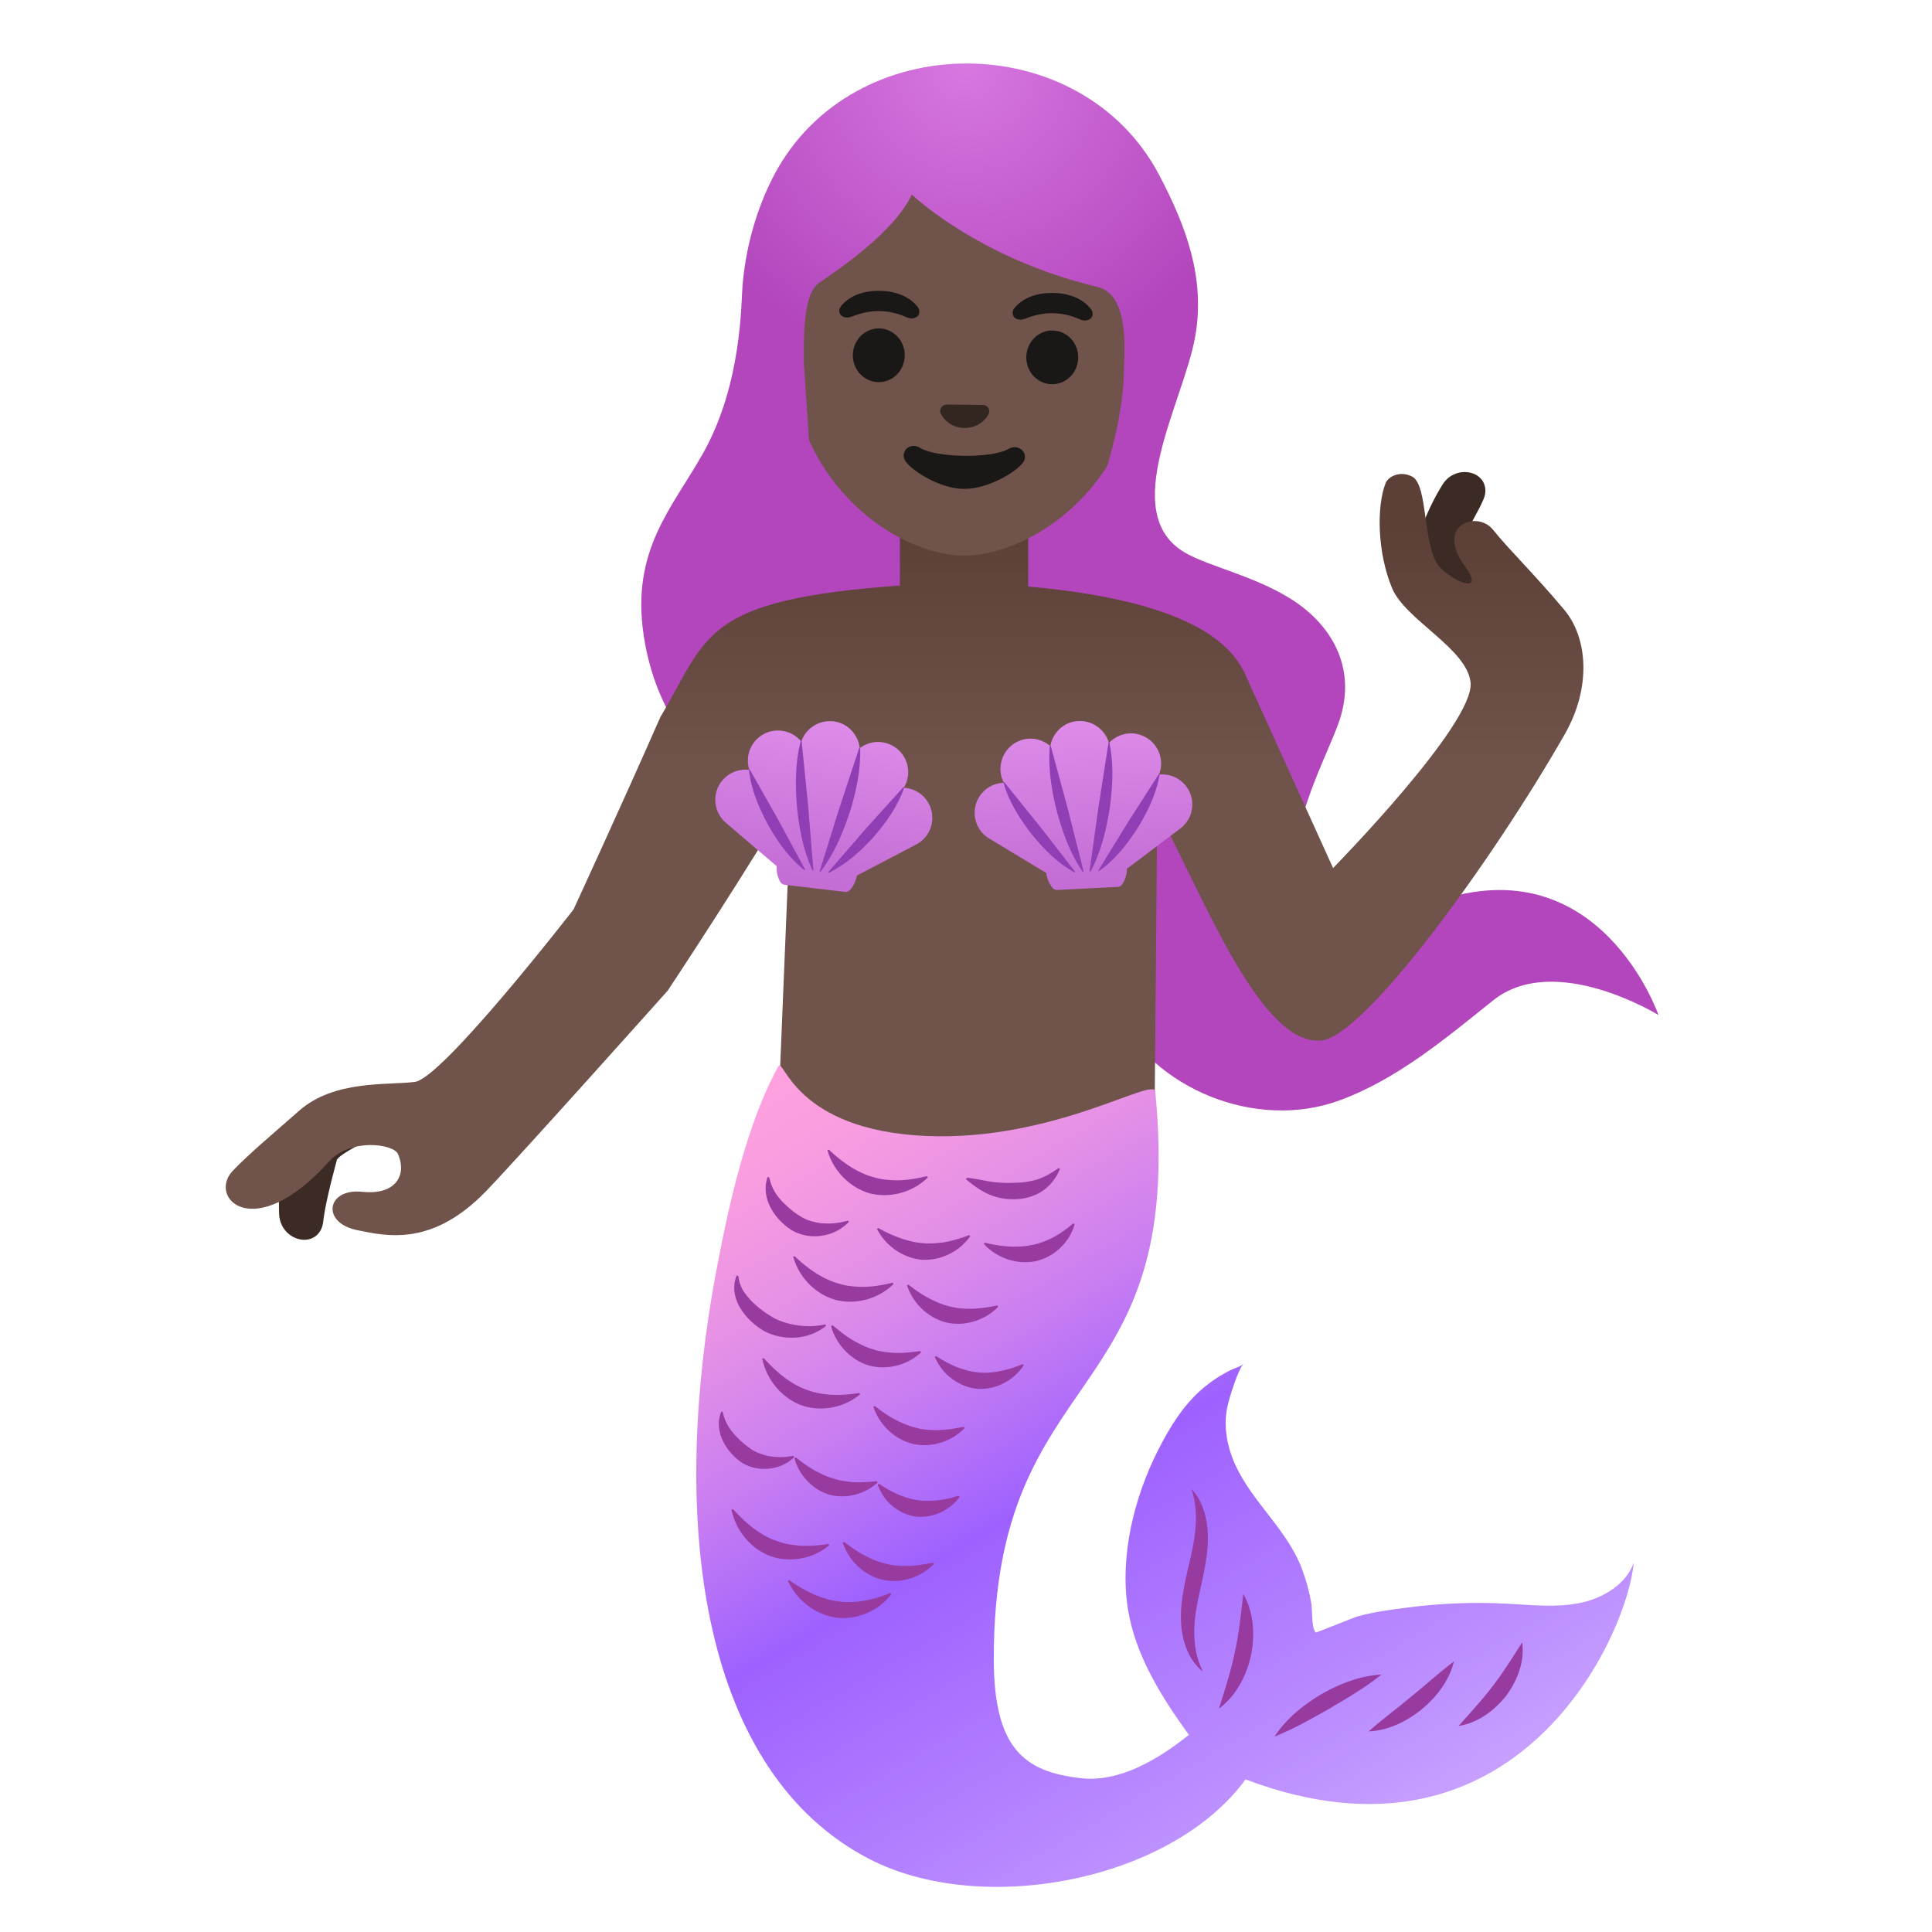 <svg xmlns="http://www.w3.org/2000/svg" width="1em" height="1em" viewBox="0 0 128 128"><radialGradient id="IconifyId195ad048a32870fdf132777" cx="63.958" cy="125.576" r="20.279" gradientTransform="matrix(1 0 0 -1 0 130)" gradientUnits="userSpaceOnUse"><stop offset=".005" stop-color="#D777E0"/><stop offset="1" stop-color="#B346BD"/></radialGradient><path fill="url(#IconifyId195ad048a32870fdf132777)" d="M87 60c-3-3 .82-9.51 1.74-12.26c1.11-3.32-.36-6.04-2.74-7.74c-2.46-1.75-5.88-2.44-7.48-3.38c-4.52-2.62-.09-9.98.67-14.35c.67-3.85-.6-7.28-2.4-10.69c-5.19-9.84-20.34-9.84-25.52.05c-1.17 2.24-1.88 4.83-2.08 7.35c-.09 1.1-.04 6.4-2.55 10.94c-2.06 3.71-4.86 6.46-3.99 12.21c1.78 11.73 14.37 14.48 18.42 14.14c1.89-.16 4.64-.69 6.31.28c4.25 2.47 4.38 6.16 6.45 10.37c2.59 5.27 9.42 8.01 14.93 5.98c3.8-1.4 6.99-4.08 10.15-6.61c4.09-3.29 10.97.96 10.97.96S106 56 95.15 59.72C91.04 61.13 90 63 87 60"/><path fill="#3C2B24" d="M27.02 73.43c-.21-.34-.67-.47-1.36-.61c-.16-.03-.4-.09-.46-.11c-1.15-.54-3.24.12-4.07.52c-2.59 1.26-2.7 5.45-2.64 7.19c.04 1.04.85 1.69 1.62 1.72h.05c.67 0 1.17-.47 1.25-1.18c.09-.83.4-2.23.91-4.12c.19-.38 2-1.29 2.87-1.73c1.51-.76 1.79-.93 1.88-1.25c.04-.14.02-.32-.05-.43m71.24-35.22c-.13-.08-.27-.15-.41-.21c-.17-.08-.33-.15-.48-.26c-.53-.4-.61-1.24-.46-1.84c.11-.42.39-.92.68-1.45c.24-.44.49-.89.7-1.38c.28-.66.06-1.32-.54-1.63c-.66-.34-1.66-.18-2.19.68c-.87 1.42-2.74 4.96-1.16 7.23c.62.9 1.65 1.49 2.74 1.57c.08.01.15.01.23.01c.39 0 .73-.08 1.01-.24c.48-.27.77-.77.73-1.27c-.02-.48-.33-.91-.85-1.21"/><linearGradient id="IconifyId195ad048a32870fdf132778" x1="59.933" x2="59.933" y1="31.984" y2="75.101" gradientUnits="userSpaceOnUse"><stop offset=".073" stop-color="#5C4037"/><stop offset=".439" stop-color="#70534A"/></linearGradient><path fill="url(#IconifyId195ad048a32870fdf132778)" d="M103.62 40.38c-2-2.38-3.67-3.99-4.71-5.29s-3.89-.33-1.83 2.46c1.17 1.59-.28 1.31-1.58.14s-.82-5.55-1.95-6.12c-.79-.4-1.57-.01-1.75.44c-.6 1.52-.56 4.59.43 6.96c.88 2.11 4.98 4 5.2 6.26c.26 2.74-9.11 12.28-9.11 12.28s-4.06-8.94-5.56-12.25c-.6-1.33-1.71-5.25-14.64-6.4v-3.91h-8.5v3.84c-13.14.96-12.67 3.32-15.87 8.72C41.21 53.29 38 60.25 38 60.25s-8.69 11.21-10.52 11.43c-1.84.23-5.32-.14-7.65 1.9c-1.33 1.17-3.49 3-4.42 4c-1.67 1.79 1.43 4.9 6.38-.62c1.42-1.58 4.29-1.18 4.58-.5c.62 1.46-.21 2.73-2.38 2.5c-2.33-.25-2.75 2.04-.33 2.54c2.03.42 5.02 1.08 8.58-2.62c2.25-2.34 12-13.25 12-13.25s5.59-8.44 8.19-13l-.77 18.71L55 76c1.99 1.12 9.87 5.81 12 5l9.5-7.67l.17-19.67c3.19 6.02 6.9 15.71 10.9 15.27c2.88-.32 11.27-11.85 16.08-20.25c1.81-3.15 1.54-6.44-.03-8.3"/><path fill="#70534A" d="M64.15 8.46c6.08.08 11.65 4.67 11.53 14.25c-.1 7.7-4.92 12.19-9.09 13.61c-.99.34-1.95.5-2.8.49c-.84-.01-1.79-.2-2.77-.56c-4.14-1.51-8.86-6.13-8.76-13.84c.13-9.57 5.82-14.02 11.89-13.95"/><radialGradient id="IconifyId195ad048a32870fdf132779" cx="63.958" cy="125.576" r="20.279" gradientTransform="matrix(1 0 0 -1 0 130)" gradientUnits="userSpaceOnUse"><stop offset=".005" stop-color="#D777E0"/><stop offset="1" stop-color="#B346BD"/></radialGradient><path fill="url(#IconifyId195ad048a32870fdf132779)" d="M49.36 26.85c1.04-5.33.53-7.24.88-9.18c.3-1.65 1.92-12.53 13.93-12.38c13.72.17 13.26 12.74 13.26 12.74l-.12 4.48s-.36 2.65-1.87 5.75s-3.01 5.26-3.01 5.26s1.99-4.69 2.04-9.15c.01-1.03.39-4.85-1.76-5.36c-7.88-1.87-12.3-6.12-12.3-6.12c-1.19 2.52-4.86 4.96-6.18 5.88c-1.08.76-.97 3.95-.97 5.3l.41 6.2c-1.25-.84-3.64-2-4.31-3.42"/><path fill="#33251F" d="M62.58 26.83c.04-.01.08-.02.11-.03l2.47.03c.04 0 .07.01.11.03c.22.09.34.33.23.57s-.61.93-1.6.92a1.75 1.75 0 0 1-1.58-.96c-.09-.24.03-.47.26-.56"/><path fill="#1A1717" d="M60.95 29.67c1.1.67 4.75.72 5.87.07c.64-.37 1.29.22 1.02.8c-.27.57-2.27 1.87-3.99 1.85s-3.67-1.37-3.92-1.94c-.26-.6.39-1.17 1.02-.78"/><g fill="#1A1717"><ellipse cx="69.71" cy="23.68" rx="1.78" ry="1.72" transform="rotate(-89.284 69.71 23.676)"/><ellipse cx="58.22" cy="23.53" rx="1.78" ry="1.72" transform="rotate(-89.284 58.225 23.533)"/></g><path fill="#1A1717" d="M67.19 20.44c.33-.43 1.1-1.05 2.57-1.03s2.22.66 2.54 1.1c.14.19.1.42 0 .55c-.1.12-.37.24-.67.13s-.89-.42-1.89-.44c-.99 0-1.59.29-1.9.39s-.58-.02-.67-.15a.47.47 0 0 1 .02-.55m-11.48-.14c.33-.43 1.1-1.05 2.57-1.03s2.22.66 2.54 1.1c.14.19.1.42 0 .55c-.1.12-.37.24-.67.13s-.89-.42-1.89-.44c-.99 0-1.59.29-1.9.39s-.58-.02-.67-.15c-.1-.14-.13-.36.02-.55"/><linearGradient id="IconifyId195ad048a32870fdf132780" x1="55.236" x2="89.044" y1="61.526" y2="3.449" gradientTransform="matrix(1 0 0 -1 0 130)" gradientUnits="userSpaceOnUse"><stop offset="0" stop-color="#FFA1DE"/><stop offset=".085" stop-color="#F99DE0"/><stop offset=".204" stop-color="#E691E6"/><stop offset=".343" stop-color="#C87DF1"/><stop offset=".496" stop-color="#9F62FF"/><stop offset=".5" stop-color="#9E61FF"/><stop offset=".811" stop-color="#B98AFF"/><stop offset="1" stop-color="#CBA6FF"/></linearGradient><path fill="url(#IconifyId195ad048a32870fdf132780)" d="M105.24 106.06c-.2.06-.4.11-.61.15c-1.56.31-3.16.12-4.75.04c-2.23-.12-4.47-.03-6.68.26c-1.09.14-2.23.29-3.29.59c-.26.08-2.72 1.09-2.75 1.06c-.3-.43-.19-1.42-.29-1.98c-.13-.76-.34-1.51-.61-2.23c-1-2.65-3.3-4.41-4.44-6.95c-.53-1.18-.78-2.54-.5-3.81c.15-.68.7-2.44 1.07-2.84c-.19.2-.59.29-.83.41c-.65.32-1.26.72-1.82 1.18c-1.32 1.11-2.24 2.61-3.01 4.13c-1.59 3.13-2.56 7.04-2 10.55c.49 3.05 2.24 5.85 4.04 8.32c-2.08 1.65-4.61 3.16-7.17 2.87c-3.72-.43-5.76-1.93-5.76-7.93c0-19.75 12.74-16.44 10.7-37.56c-.1-1.01-6.73 3.31-15.2 2.94c-8.73-.39-9.42-5.25-9.77-4.62c-2.1 3.82-3.27 9.12-4.08 13.38c-3.31 17.46-.8 33.46 10.06 39.12c7.49 3.9 20.05 1.49 24.97-5.25c18.01 6.81 25.31-9.58 25.72-14.36c-.44 1.26-1.67 2.12-3 2.53"/><path fill="#983BA1" d="M50.97 78.02c.16.75.49 1.18.84 1.57c.37.38.77.72 1.2.98c.35.24.8.38 1.32.46c.53.06 1.11.05 1.84-.16l.08.07c-.94 1.02-2.6 1.28-3.82.55c-.58-.38-1.07-.89-1.39-1.51c-.32-.61-.42-1.36-.18-2.01zm7.22 3.34c.62.35 1.13.56 1.61.72c.48.15.92.26 1.35.28c.43.05.87.01 1.37-.05c.5-.09 1.02-.22 1.68-.48l.09.06a3.7 3.7 0 0 1-3.23 1.57c-1.26-.12-2.4-.94-2.96-2.04zm2.01 3.76c.56.44 1.02.73 1.47.96c.45.22.87.39 1.29.48c.41.12.86.15 1.36.15c.5-.01 1.04-.07 1.74-.22l.08.08c-.86.9-2.2 1.33-3.44 1.05c-1.23-.31-2.23-1.29-2.61-2.47zm5.05-2.79c.69.17 1.23.24 1.74.26c.5.01.96-.01 1.38-.11c.42-.07.84-.23 1.29-.44c.44-.23.9-.51 1.43-.98l.11.03c-.32 1.21-1.36 2.2-2.6 2.47c-1.25.24-2.58-.22-3.42-1.15zm-16.33 2.22c.1.81.48 1.22.86 1.64c.39.39.87.76 1.34 1.04c.43.27.96.44 1.55.55c.59.1 1.22.13 2-.03l.07.08c-1.14.95-2.86 1.04-4.16.33c-.63-.38-1.18-.9-1.56-1.54c-.37-.63-.52-1.45-.2-2.13zm6.26 3.26c.54.47.98.78 1.42 1.04c.44.24.85.44 1.26.55c.41.14.85.19 1.35.23c.5.02 1.05-.01 1.75-.12l.07.08c-.9.86-2.27 1.21-3.49.87c-1.21-.38-2.16-1.41-2.48-2.61zm6.85 2.04c.59.38 1.06.61 1.51.78c.46.15.87.27 1.27.29c.4.06.82.02 1.3-.05c.48-.09.98-.22 1.63-.49l.09.06c-.65 1.02-1.88 1.67-3.12 1.57c-1.24-.14-2.32-1-2.78-2.12zm-14.14 3.7c.14.71.45 1.1.75 1.47c.32.35.67.68 1.05.93c.29.23.68.38 1.15.5c.47.09 1 .14 1.71 0l.08.08c-.91.9-2.47 1.06-3.56.32c-.52-.38-.95-.88-1.21-1.46s-.33-1.28-.07-1.87zm4.84 3.01c.53.42.95.7 1.35.92c.41.21.78.38 1.15.48c.36.13.76.18 1.22.23c.46.03.96.02 1.63-.06l.07.08c-.83.79-2.1 1.12-3.23.81c-1.12-.35-2-1.31-2.29-2.42zm5.52 1.75c.55.37.98.59 1.39.76c.41.15.77.27 1.13.31c.35.07.73.06 1.17.04c.44-.04.92-.12 1.55-.32l.09.07c-.65.91-1.82 1.45-2.97 1.3c-1.14-.19-2.1-1.04-2.46-2.11zm-3.33-22.14c.56.53 1.05.9 1.54 1.2c.49.29.97.51 1.45.63c.47.15.99.19 1.56.2c.57-.01 1.18-.09 1.93-.28l.08.08c-.98.98-2.49 1.41-3.86 1.06c-1.36-.39-2.43-1.53-2.8-2.86zm9.15 1.86c.72.08 1.29.23 1.79.29c.5.05.93.06 1.43.04c.47-.01.89-.07 1.34-.19c.44-.13.92-.37 1.5-.78l.1.04c-.23.57-.61 1.09-1.13 1.45c-.51.36-1.14.54-1.76.57s-1.25-.07-1.82-.32s-1.07-.62-1.53-1.01zm-11.42 5.2c.56.53 1.05.9 1.54 1.2c.49.29.97.51 1.45.63c.47.15.99.19 1.56.2c.57-.01 1.18-.09 1.93-.28l.08.08c-.98.98-2.49 1.41-3.86 1.06c-1.36-.39-2.43-1.53-2.8-2.86zm5.32 9.93c.56.44 1.02.73 1.47.96c.45.22.87.39 1.29.48c.41.12.86.15 1.36.15c.5-.01 1.04-.07 1.74-.22l.08.08c-.86.9-2.2 1.33-3.44 1.05c-1.23-.31-2.23-1.29-2.61-2.47zm-7.36-3.17c.52.57.97.98 1.44 1.33c.47.33.92.6 1.39.75c.46.19.97.28 1.54.33c.57.04 1.18.01 1.94-.11l.07.08c-1.06.9-2.6 1.2-3.93.72c-1.32-.51-2.29-1.73-2.56-3.09zm5.33 12.17c.56.44 1.02.73 1.47.96c.45.22.87.39 1.29.48c.41.12.86.15 1.36.15c.5-.01 1.04-.07 1.74-.22l.08.08c-.86.9-2.2 1.33-3.44 1.05c-1.23-.31-2.23-1.29-2.61-2.47zm-7.37-2.17c.52.57.97.98 1.44 1.33c.47.33.92.6 1.39.75c.46.19.97.28 1.54.33c.57.04 1.18.01 1.94-.11l.07.08c-1.06.9-2.6 1.2-3.93.72c-1.32-.51-2.29-1.73-2.56-3.09zm3.72 4.7c.63.44 1.17.74 1.7.97c.53.21 1.03.38 1.53.43c.49.09 1.01.06 1.58-.01c.56-.09 1.15-.24 1.87-.54l.09.07c-.83 1.11-2.28 1.74-3.68 1.56c-1.4-.21-2.62-1.18-3.18-2.45zm32.15 10.36c.79-1.2 1.91-2.09 3.11-2.81c1.22-.69 2.54-1.21 3.98-1.3c-1.12.9-2.28 1.56-3.43 2.25c-1.18.66-2.32 1.33-3.66 1.86m6.24-.34c.98-.87 1.92-1.55 2.83-2.32c.93-.74 1.78-1.53 2.82-2.32c-.32 1.28-1.14 2.35-2.13 3.17c-1 .81-2.21 1.41-3.52 1.47m5.96-.36c.83-.95 1.58-1.75 2.26-2.65c.69-.89 1.26-1.82 1.95-2.89c.17 1.27-.32 2.54-1.07 3.55c-.79.99-1.88 1.79-3.14 1.99m-15.88-1.15c.41-1.33.8-2.51 1.05-3.75c.28-1.24.4-2.47.56-3.85c.7 1.23.79 2.71.51 4.08c-.3 1.36-.99 2.68-2.12 3.52m-1.06-2.45c-.86-.67-1.31-1.8-1.42-2.89c-.13-1.11.06-2.21.27-3.23c.45-2.04 1.05-3.93.39-5.98c.75.79 1.05 1.95 1.08 3.03c.04 1.11-.19 2.17-.4 3.18c-.23 1.01-.45 1.98-.49 2.96c-.03.98.08 1.97.57 2.93"/><linearGradient id="IconifyId195ad048a32870fdf132781" x1="-1.622" x2="-1.622" y1="-30.365" y2="-40.925" gradientTransform="scale(1 -1)rotate(-6.465 -128.138 -542.354)" gradientUnits="userSpaceOnUse"><stop offset=".005" stop-color="#DE8BE9"/><stop offset="1" stop-color="#C36DD5"/></linearGradient><path fill="url(#IconifyId195ad048a32870fdf132781)" d="M47.87 51.69c.44-.51 1.11-.77 1.78-.68c-.15-.44-.13-.92.04-1.35c.19-.49.57-.88 1.06-1.1a2.01 2.01 0 0 1 2.34.57c.29-.87 1.16-1.44 2.11-1.34s1.66.87 1.76 1.78a1.99 1.99 0 0 1 2.4-.02a1.99 1.99 0 0 1 .52 2.64c.04 0 .08.01.12.01c.66.08 1.24.47 1.54 1.06c.25.47.29 1.01.14 1.52c-.16.51-.51.92-.98 1.17l-3.93 2.06c-.06.35-.21.67-.44.94c-.09.1-.22.16-.36.14L52 58.62a.4.4 0 0 1-.32-.22a1.87 1.87 0 0 1-.22-1.01l-3.37-2.88c-.84-.72-.94-1.98-.22-2.82"/><path fill="#903EB3" d="M53.26 57.62c-1.05-.85-1.76-1.89-2.38-2.98c-.59-1.11-1.1-2.26-1.26-3.6v-.01c0-.02.01-.04.03-.04c.01 0 .03.01.04.02l1.85 3.27l1.79 3.31c.01.02 0 .04-.01.05c-.02 0-.04-.01-.06-.02m.57.05c-.63-1.38-.88-2.79-1.03-4.21c-.11-1.42-.13-2.86.24-4.33v-.01c.01-.02.03-.03.04-.03s.03.02.03.03l.43 4.26l.35 4.27c0 .02-.01.04-.03.04s-.03-.01-.04-.02zm3.16-8.09c.04 1.51-.28 2.9-.7 4.27c-.46 1.35-1 2.67-1.91 3.88l-.01.01c-.01.02-.03.02-.05.01c-.01-.01-.02-.03-.01-.04l1.27-4.08l1.34-4.06c.01-.02.03-.03.05-.02c.01.01.03.02.03.03zm2.91 2.62c-.45 1.27-1.19 2.28-2 3.23c-.84.92-1.76 1.78-2.96 2.38l-.01.01c-.02.01-.04 0-.05-.02c-.01-.01 0-.03.01-.04l2.45-2.83l2.51-2.78c.01-.01.04-.02.05 0c.01.01.01.03.01.04z"/><linearGradient id="IconifyId195ad048a32870fdf132782" x1="88.26" x2="88.26" y1="121.165" y2="110.605" gradientTransform="scale(1 -1)rotate(2.935 3378.793 -290.66)" gradientUnits="userSpaceOnUse"><stop offset=".005" stop-color="#DE8BE9"/><stop offset="1" stop-color="#C36DD5"/></linearGradient><path fill="url(#IconifyId195ad048a32870fdf132782)" d="M64.86 52.82c.35-.58.97-.94 1.65-.96c-.22-.41-.28-.88-.18-1.34c.11-.52.42-.97.86-1.26a2 2 0 0 1 .98-.32c.52-.03 1.03.16 1.42.49c.15-.9.91-1.62 1.86-1.66s1.78.58 2.02 1.46c.35-.38.84-.61 1.36-.64c.35-.02.7.06 1.01.22c.47.24.82.65.99 1.16c.14.45.13.92-.05 1.35c.04 0 .08-.01.12-.01c.66-.03 1.29.26 1.69.79c.32.42.46.95.38 1.48c-.07.53-.35.99-.77 1.31l-3.54 2.67c0 .35-.1.69-.29 1a.42.42 0 0 1-.33.2l-3.98.2a.39.39 0 0 1-.35-.16c-.21-.28-.35-.61-.39-.96l-3.79-2.29a1.986 1.986 0 0 1-.67-2.73"/><path fill="#903EB3" d="M71.15 57.78c-1.17-.67-2.04-1.58-2.83-2.55c-.76-1-1.45-2.05-1.83-3.35v-.01c-.01-.02 0-.04.02-.04c.01 0 .03 0 .04.01l2.36 2.93l2.31 2.97c.01.02.01.04-.01.05a.03.03 0 0 1-.04 0zm.57-.04c-.85-1.25-1.32-2.61-1.7-3.98c-.34-1.39-.59-2.8-.47-4.31v-.01c0-.02.02-.03.04-.03q.03 0 .03.03l1.12 4.13l1.05 4.15c0 .02-.01.04-.03.04c-.01 0-.03 0-.04-.02m1.79-8.5c.29 1.48.2 2.91.01 4.33c-.23 1.41-.55 2.8-1.25 4.14l-.01.01c-.01.02-.03.03-.05.01c-.01-.01-.02-.02-.02-.04l.59-4.24l.66-4.23c0-.02.02-.03.04-.03q.03 0 .03.03zm3.31 2.11c-.24 1.33-.8 2.44-1.45 3.51c-.68 1.05-1.44 2.04-2.53 2.83l-.01.01c-.02.01-.04.01-.05-.01a.03.03 0 0 1 0-.04l1.96-3.19l2.02-3.15c.01-.02.03-.02.05-.01c.01.01.02.02.02.04z"/></svg>